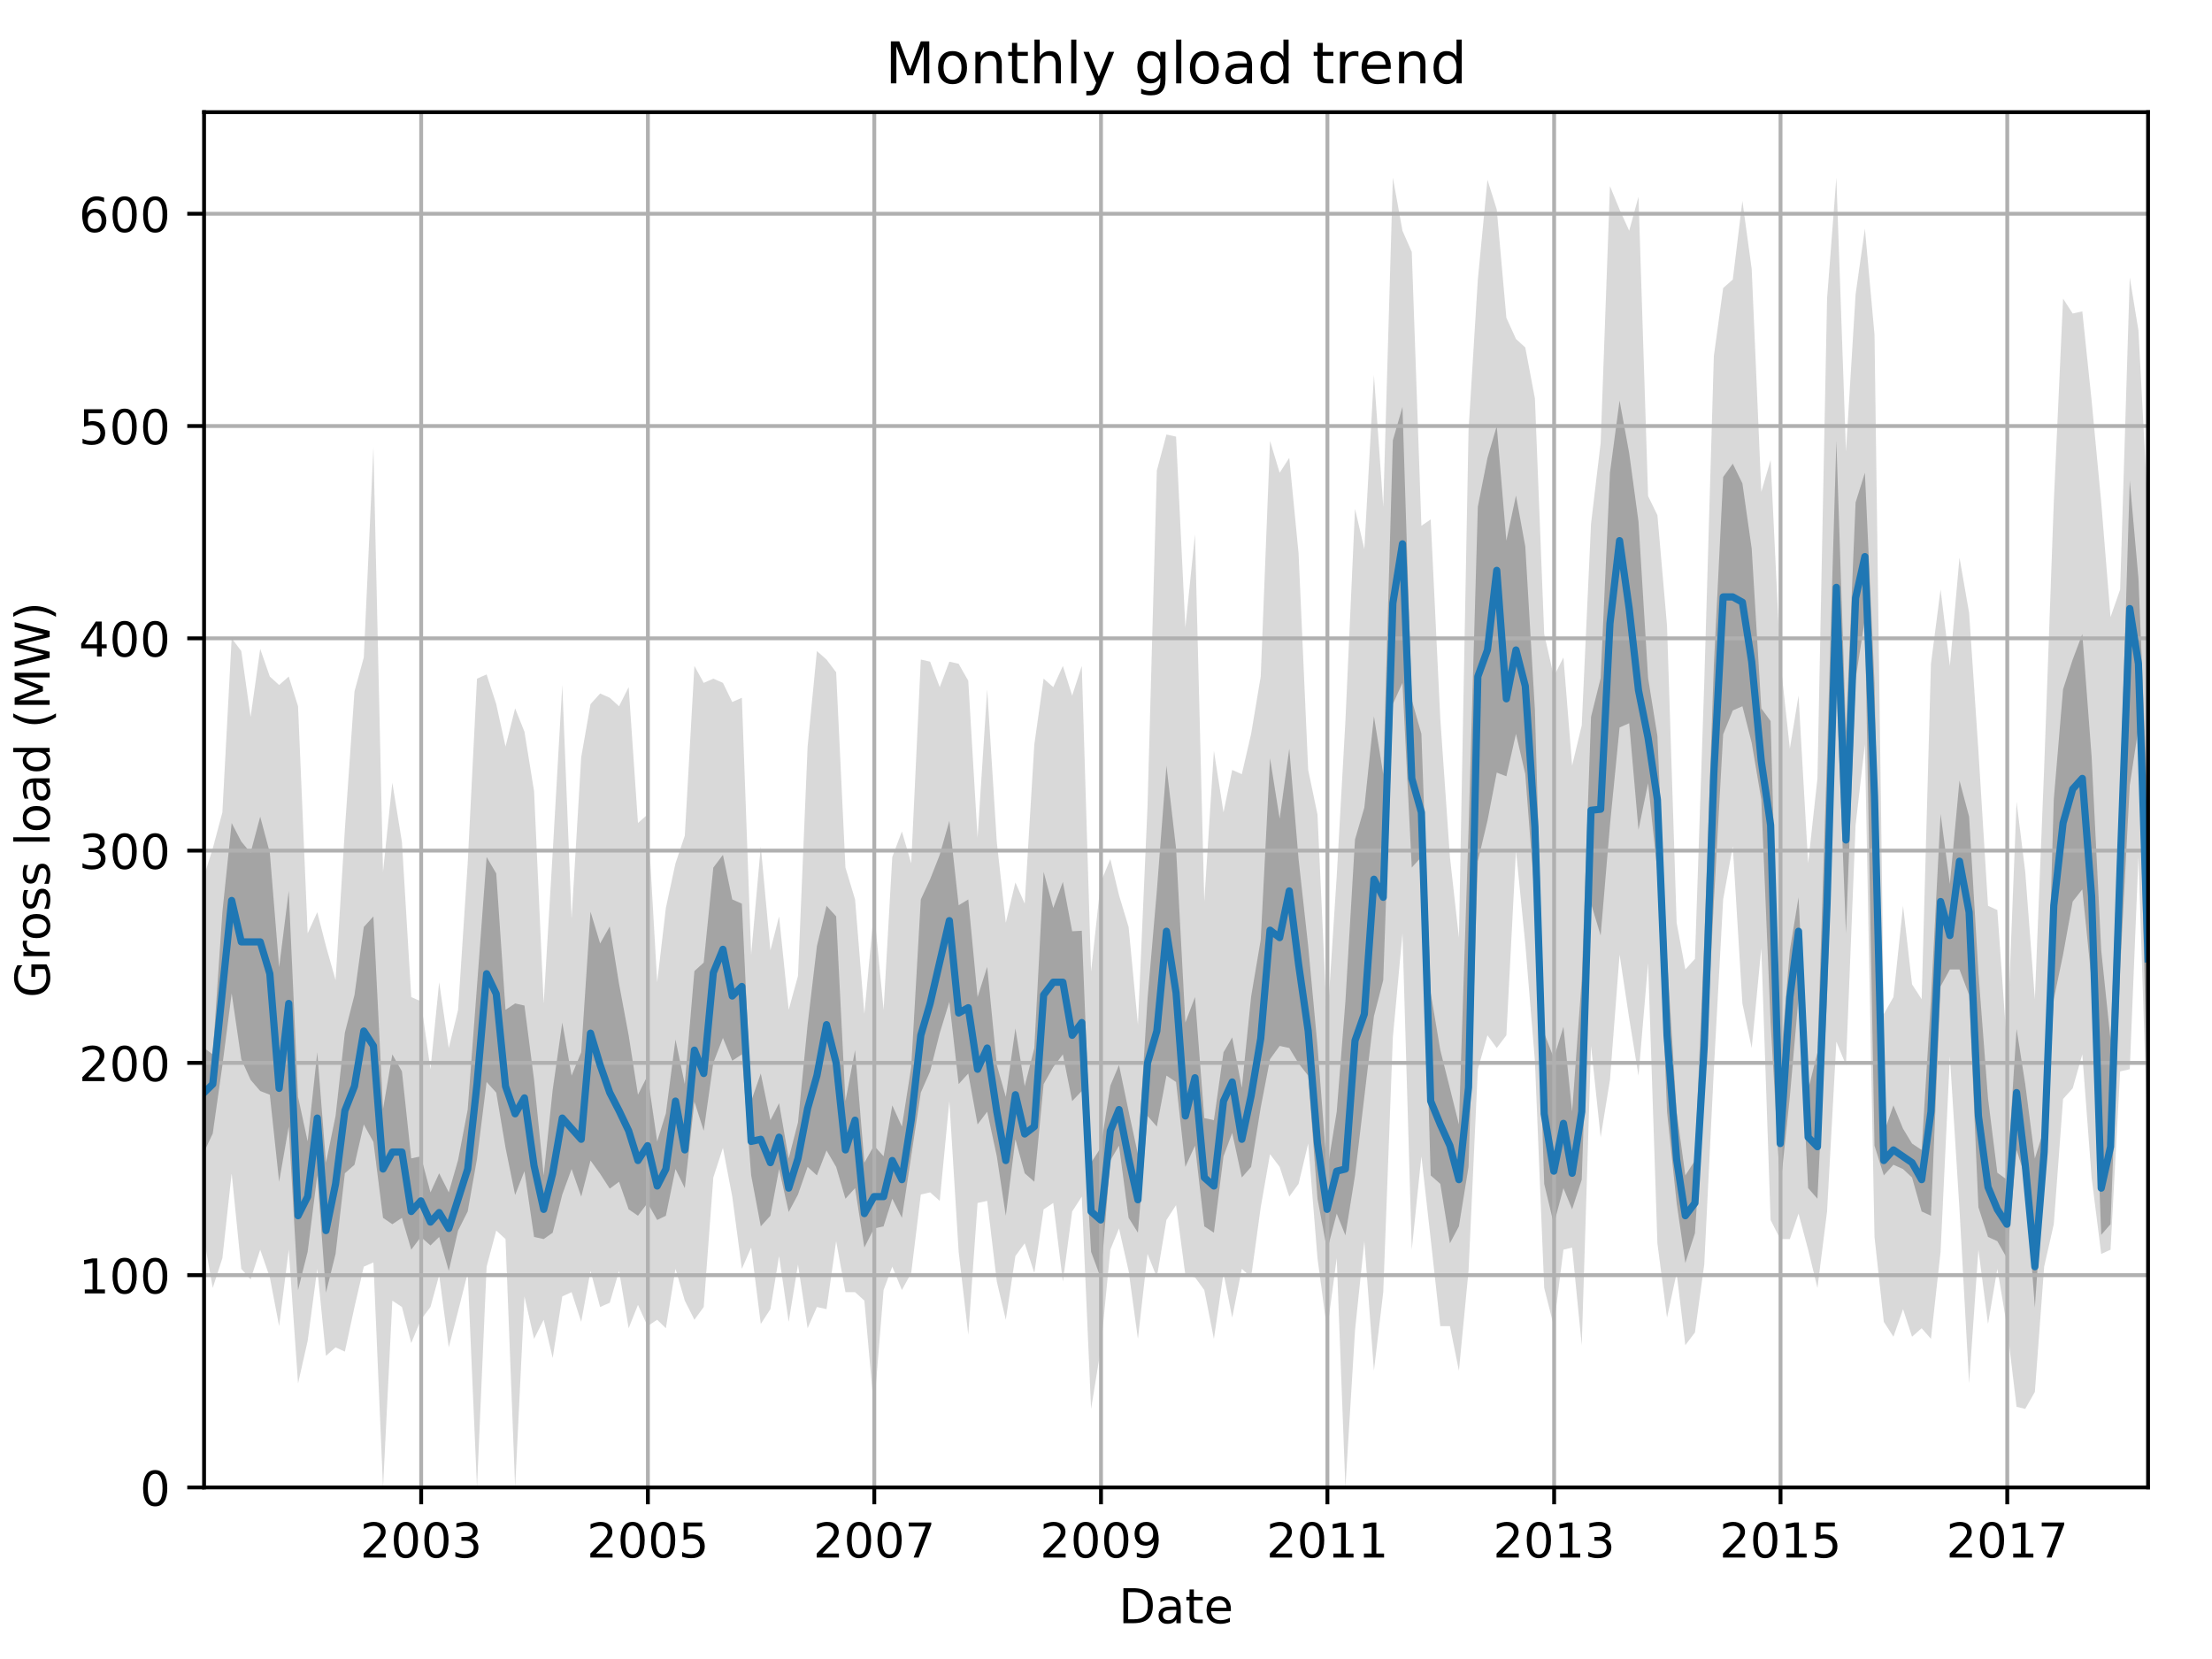 <?xml version="1.0" encoding="utf-8" standalone="no"?>
<!DOCTYPE svg PUBLIC "-//W3C//DTD SVG 1.1//EN"
  "http://www.w3.org/Graphics/SVG/1.1/DTD/svg11.dtd">
<!-- Created with matplotlib (http://matplotlib.org/) -->
<svg height="345.6pt" version="1.1" viewBox="0 0 460.8 345.6" width="460.8pt" xmlns="http://www.w3.org/2000/svg" xmlns:xlink="http://www.w3.org/1999/xlink">
 <defs>
  <style type="text/css">
*{stroke-linecap:butt;stroke-linejoin:round;}
  </style>
 </defs>
 <g id="figure_1">
  <g id="patch_1">
   <path d="M 0 345.6 
L 460.8 345.6 
L 460.8 0 
L 0 0 
z
" style="fill:none;"/>
  </g>
  <g id="axes_1">
   <g id="patch_2">
    <path d="M 42.511 309.863 
L 447.48 309.863 
L 447.48 23.365 
L 42.511 23.365 
z
" style="fill:none;"/>
   </g>
   <g id="PolyCollection_1">
    <path clip-path="url(#pfc857e63df)" d="M 42.511 182.501 
L 42.511 258.123 
L 44.32 268.294 
L 46.323 262.103 
L 48.261 244.414 
L 50.264 264.314 
L 52.203 266.525 
L 54.205 260.334 
L 56.208 266.083 
L 58.147 276.254 
L 60.149 260.334 
L 62.088 288.194 
L 64.091 279.35 
L 66.094 264.314 
L 67.903 282.445 
L 69.905 280.676 
L 71.844 281.561 
L 73.847 272.274 
L 75.785 263.872 
L 77.788 262.987 
L 79.791 309.863 
L 81.729 270.947 
L 83.732 272.274 
L 85.67 279.792 
L 87.673 274.927 
L 89.676 272.274 
L 91.485 265.641 
L 93.488 280.676 
L 95.426 273.158 
L 97.429 265.198 
L 99.367 309.863 
L 101.37 263.872 
L 103.373 256.354 
L 105.311 258.123 
L 107.314 309.863 
L 109.252 270.063 
L 111.255 278.907 
L 113.258 274.927 
L 115.132 282.887 
L 117.135 270.063 
L 119.073 269.178 
L 121.076 275.37 
L 123.014 264.756 
L 125.017 272.274 
L 127.02 271.39 
L 128.958 264.756 
L 130.961 276.696 
L 132.899 271.832 
L 134.902 276.254 
L 136.905 274.927 
L 138.714 276.696 
L 140.717 264.314 
L 142.655 270.947 
L 144.658 274.927 
L 146.596 272.274 
L 148.599 245.298 
L 150.602 239.107 
L 152.54 249.278 
L 154.543 264.314 
L 156.481 259.892 
L 158.484 275.812 
L 160.487 272.716 
L 162.296 261.66 
L 164.299 275.37 
L 166.237 263.429 
L 168.24 276.696 
L 170.178 272.274 
L 172.181 272.716 
L 174.184 258.565 
L 176.123 269.178 
L 178.125 269.178 
L 180.064 270.947 
L 182.067 293.501 
L 184.069 268.736 
L 185.878 263.872 
L 187.881 268.736 
L 189.82 265.198 
L 191.822 248.836 
L 193.761 248.394 
L 195.764 250.163 
L 197.767 229.378 
L 199.705 260.776 
L 201.708 278.023 
L 203.646 250.605 
L 205.649 250.163 
L 207.652 266.967 
L 209.525 274.927 
L 211.528 261.66 
L 213.466 259.007 
L 215.469 265.198 
L 217.408 251.931 
L 219.41 250.605 
L 221.413 266.967 
L 223.352 252.374 
L 225.355 249.278 
L 227.293 293.501 
L 229.296 281.119 
L 231.299 260.334 
L 233.108 255.911 
L 235.11 264.756 
L 237.049 278.907 
L 239.052 261.218 
L 240.99 266.083 
L 242.993 254.143 
L 244.996 251.047 
L 246.934 265.641 
L 248.937 266.083 
L 250.875 268.736 
L 252.878 278.907 
L 254.881 265.198 
L 256.69 274.485 
L 258.693 264.314 
L 260.631 266.083 
L 262.634 251.489 
L 264.572 240.433 
L 266.575 243.087 
L 268.578 249.278 
L 270.516 246.625 
L 272.519 238.222 
L 274.457 262.103 
L 276.46 277.139 
L 278.463 262.103 
L 280.272 309.863 
L 282.275 277.139 
L 284.213 258.565 
L 286.216 285.541 
L 288.154 269.178 
L 290.157 216.111 
L 292.16 194.442 
L 294.098 260.334 
L 296.101 240.876 
L 298.04 258.123 
L 300.042 276.254 
L 302.045 276.254 
L 303.919 285.541 
L 305.922 264.756 
L 307.86 222.744 
L 309.863 215.669 
L 311.801 218.322 
L 313.804 215.669 
L 315.807 177.195 
L 317.745 196.653 
L 319.748 220.975 
L 321.686 268.294 
L 323.689 276.254 
L 325.692 260.334 
L 327.501 259.892 
L 329.504 280.234 
L 331.442 217.88 
L 333.445 236.896 
L 335.384 224.955 
L 337.386 198.864 
L 339.389 212.131 
L 341.328 224.071 
L 343.33 200.633 
L 345.269 259.007 
L 347.272 274.485 
L 349.274 265.198 
L 351.083 280.234 
L 353.086 277.581 
L 355.025 263.429 
L 357.028 222.744 
L 358.966 187.366 
L 360.969 176.31 
L 362.972 209.035 
L 364.91 218.322 
L 366.913 197.537 
L 368.851 254.143 
L 370.854 258.123 
L 372.857 258.123 
L 374.666 252.816 
L 376.669 260.334 
L 378.607 268.294 
L 380.61 252.374 
L 382.548 216.995 
L 384.551 221.86 
L 386.554 171.888 
L 388.492 155.083 
L 390.495 257.68 
L 392.433 275.37 
L 394.436 278.465 
L 396.439 272.716 
L 398.313 278.465 
L 400.315 276.696 
L 402.254 278.907 
L 404.257 260.776 
L 406.195 220.091 
L 408.198 251.931 
L 410.201 288.194 
L 412.139 260.334 
L 414.142 275.812 
L 416.08 264.314 
L 418.083 276.254 
L 420.086 293.059 
L 421.895 293.501 
L 423.898 289.963 
L 425.836 263.872 
L 427.839 255.027 
L 429.777 228.935 
L 431.78 226.724 
L 433.783 219.649 
L 435.721 245.298 
L 437.724 261.218 
L 439.662 260.334 
L 441.665 223.186 
L 443.668 222.744 
L 445.477 178.521 
L 447.48 239.549 
L 447.48 106.88 
L 447.48 106.88 
L 445.477 68.848 
L 443.668 57.793 
L 441.665 122.8 
L 439.662 128.549 
L 437.724 104.669 
L 435.721 83.442 
L 433.783 64.868 
L 431.78 65.311 
L 429.777 62.215 
L 427.839 104.669 
L 425.836 159.948 
L 423.898 208.151 
L 421.895 181.617 
L 420.086 167.023 
L 418.083 217.88 
L 416.08 189.577 
L 414.142 188.693 
L 412.139 156.41 
L 410.201 127.665 
L 408.198 116.167 
L 406.195 138.721 
L 404.257 122.8 
L 402.254 138.278 
L 400.315 208.151 
L 398.313 205.055 
L 396.439 188.693 
L 394.436 207.708 
L 392.433 211.246 
L 390.495 69.733 
L 388.492 47.621 
L 386.554 61.33 
L 384.551 94.055 
L 382.548 37.008 
L 380.61 62.215 
L 378.607 162.159 
L 376.669 179.848 
L 374.666 144.912 
L 372.857 155.968 
L 370.854 137.394 
L 368.851 95.824 
L 366.913 102.458 
L 364.91 56.024 
L 362.972 41.872 
L 360.969 58.235 
L 358.966 60.004 
L 357.028 74.155 
L 355.025 142.258 
L 353.086 199.748 
L 351.083 201.959 
L 349.274 192.23 
L 347.272 130.318 
L 345.269 107.322 
L 343.33 103.342 
L 341.328 40.988 
L 339.389 48.064 
L 337.386 43.641 
L 335.384 38.777 
L 333.445 92.287 
L 331.442 109.091 
L 329.504 151.103 
L 327.501 159.505 
L 325.692 136.952 
L 323.689 140.932 
L 321.686 132.087 
L 319.748 83 
L 317.745 72.386 
L 315.807 70.617 
L 313.804 66.195 
L 311.801 43.641 
L 309.863 37.45 
L 307.86 58.235 
L 305.922 89.633 
L 303.919 195.326 
L 302.045 178.521 
L 300.042 149.776 
L 298.04 108.207 
L 296.101 109.533 
L 294.098 52.486 
L 292.16 48.064 
L 290.157 37.008 
L 288.154 105.553 
L 286.216 78.135 
L 284.213 114.398 
L 282.275 105.996 
L 280.272 150.219 
L 278.463 182.501 
L 276.46 213.457 
L 274.457 169.677 
L 272.519 160.39 
L 270.516 115.282 
L 268.578 95.382 
L 266.575 98.478 
L 264.572 91.844 
L 262.634 140.932 
L 260.631 152.872 
L 258.693 161.274 
L 256.69 160.39 
L 254.881 169.234 
L 252.878 156.41 
L 250.875 187.808 
L 248.937 111.302 
L 246.934 130.761 
L 244.996 90.96 
L 242.993 90.518 
L 240.99 98.036 
L 239.052 167.908 
L 237.049 213.457 
L 235.11 193.115 
L 233.108 186.481 
L 231.299 178.964 
L 229.296 183.828 
L 227.293 202.402 
L 225.355 138.721 
L 223.352 144.912 
L 221.413 138.721 
L 219.41 143.143 
L 217.408 141.374 
L 215.469 155.083 
L 213.466 188.25 
L 211.528 183.828 
L 209.525 192.23 
L 207.652 175.426 
L 205.649 143.585 
L 203.646 174.541 
L 201.708 141.816 
L 199.705 138.278 
L 197.767 137.836 
L 195.764 143.143 
L 193.761 137.836 
L 191.822 137.394 
L 189.82 179.848 
L 187.881 173.215 
L 185.878 178.521 
L 184.069 210.362 
L 182.067 189.577 
L 180.064 211.246 
L 178.125 187.366 
L 176.123 180.732 
L 174.184 140.047 
L 172.181 137.394 
L 170.178 135.625 
L 168.24 155.525 
L 166.237 203.286 
L 164.299 210.362 
L 162.296 190.904 
L 160.487 197.979 
L 158.484 176.31 
L 156.481 198.864 
L 154.543 145.354 
L 152.54 146.239 
L 150.602 142.258 
L 148.599 141.374 
L 146.596 142.258 
L 144.658 138.721 
L 142.655 174.099 
L 140.717 179.848 
L 138.714 189.135 
L 136.905 204.613 
L 134.902 169.677 
L 132.899 171.446 
L 130.961 143.143 
L 128.958 147.123 
L 127.02 145.354 
L 125.017 144.47 
L 123.014 146.681 
L 121.076 157.737 
L 119.073 191.346 
L 117.135 142.701 
L 115.132 177.637 
L 113.258 209.035 
L 111.255 164.812 
L 109.252 152.43 
L 107.314 147.565 
L 105.311 155.525 
L 103.373 146.681 
L 101.37 140.49 
L 99.367 141.374 
L 97.429 179.848 
L 95.426 210.362 
L 93.488 218.322 
L 91.485 204.613 
L 89.676 222.744 
L 87.673 208.593 
L 85.67 207.708 
L 83.732 175.426 
L 81.729 163.043 
L 79.791 181.617 
L 77.788 93.171 
L 75.785 136.952 
L 73.847 144.027 
L 71.844 172.772 
L 69.905 204.171 
L 67.903 197.095 
L 66.094 190.019 
L 64.091 194.442 
L 62.088 147.123 
L 60.149 140.932 
L 58.147 142.701 
L 56.208 140.932 
L 54.205 135.183 
L 52.203 149.334 
L 50.264 135.625 
L 48.261 132.972 
L 46.323 169.234 
L 44.32 176.752 
L 42.511 182.501 
z
" style="fill:#808080;fill-opacity:0.3;"/>
   </g>
   <g id="PolyCollection_2">
    <path clip-path="url(#pfc857e63df)" d="M 42.511 218.322 
L 42.511 239.991 
L 44.32 236.122 
L 46.323 221.97 
L 48.261 206.935 
L 50.264 220.644 
L 52.203 224.955 
L 54.205 227.277 
L 56.208 228.051 
L 58.147 246.182 
L 60.149 234.684 
L 62.088 268.736 
L 64.091 260.776 
L 66.094 244.856 
L 67.903 269.289 
L 69.905 261.218 
L 71.844 244.414 
L 73.847 242.645 
L 75.785 234.242 
L 77.788 237.891 
L 79.791 253.7 
L 81.729 255.027 
L 83.732 253.7 
L 85.67 260.334 
L 87.673 257.68 
L 89.676 259.449 
L 91.485 257.68 
L 93.488 264.756 
L 95.426 256.354 
L 97.429 252.374 
L 99.367 241.428 
L 101.37 225.398 
L 103.373 227.609 
L 105.311 239.107 
L 107.314 248.946 
L 109.252 243.971 
L 111.255 257.68 
L 113.258 258.123 
L 115.132 256.796 
L 117.135 248.836 
L 119.073 243.529 
L 121.076 249.278 
L 123.014 241.76 
L 125.017 244.524 
L 127.02 247.62 
L 128.958 246.182 
L 130.961 251.931 
L 132.899 253.258 
L 134.902 250.605 
L 136.905 254.143 
L 138.714 253.258 
L 140.717 243.529 
L 142.655 247.509 
L 144.658 229.488 
L 146.596 235.569 
L 148.599 221.418 
L 150.602 216.221 
L 152.54 220.975 
L 154.543 219.649 
L 156.481 244.856 
L 158.484 255.469 
L 160.487 253.258 
L 162.296 243.529 
L 164.299 252.484 
L 166.237 248.836 
L 168.24 243.087 
L 170.178 244.856 
L 172.181 239.66 
L 174.184 243.087 
L 176.123 249.72 
L 178.125 247.509 
L 180.064 259.892 
L 182.067 255.911 
L 184.069 255.469 
L 185.878 249.72 
L 187.881 253.7 
L 189.82 240.876 
L 191.822 227.609 
L 193.761 223.186 
L 195.764 215.226 
L 197.767 208.703 
L 199.705 225.84 
L 201.708 223.629 
L 203.646 234.242 
L 205.649 231.589 
L 207.652 240.876 
L 209.525 253.258 
L 211.528 237.338 
L 213.466 244.414 
L 215.469 246.182 
L 217.408 225.84 
L 219.41 222.302 
L 221.413 219.649 
L 223.352 229.378 
L 225.355 227.277 
L 227.293 260.776 
L 229.296 266.193 
L 231.299 241.76 
L 233.108 238.665 
L 235.11 253.7 
L 237.049 256.796 
L 239.052 232.473 
L 240.99 234.684 
L 242.993 224.071 
L 244.996 225.398 
L 246.934 243.087 
L 248.937 238.665 
L 250.875 255.469 
L 252.878 256.796 
L 254.881 240.876 
L 256.69 236.011 
L 258.693 245.298 
L 260.631 243.087 
L 262.634 230.704 
L 264.572 220.644 
L 266.575 217.88 
L 268.578 218.322 
L 270.516 221.528 
L 272.519 224.071 
L 274.457 249.72 
L 276.46 260.444 
L 278.463 252.816 
L 280.272 257.349 
L 282.275 244.856 
L 284.213 228.493 
L 286.216 211.689 
L 288.154 204.171 
L 290.157 146.681 
L 292.16 142.258 
L 294.098 180.732 
L 296.101 178.521 
L 298.04 244.856 
L 300.042 246.625 
L 302.045 259.007 
L 303.919 255.469 
L 305.922 243.087 
L 307.86 179.406 
L 309.863 171.003 
L 311.801 160.943 
L 313.804 161.717 
L 315.807 152.872 
L 317.745 161.274 
L 319.748 187.366 
L 321.686 246.625 
L 323.689 255.027 
L 325.692 247.509 
L 327.501 251.931 
L 329.504 245.74 
L 331.442 188.25 
L 333.445 194.884 
L 335.384 171.888 
L 337.386 151.545 
L 339.389 150.661 
L 341.328 172.883 
L 343.33 163.154 
L 345.269 181.617 
L 347.272 231.589 
L 349.274 250.605 
L 351.083 263.098 
L 353.086 256.907 
L 355.025 227.719 
L 357.028 187.808 
L 358.966 152.983 
L 360.969 148.007 
L 362.972 147.123 
L 364.91 154.751 
L 366.913 166.581 
L 368.851 213.015 
L 370.854 247.509 
L 372.857 228.493 
L 374.666 207.819 
L 376.669 247.509 
L 378.607 249.72 
L 380.61 207.708 
L 382.548 142.701 
L 384.551 194.442 
L 386.554 141.485 
L 388.492 128.992 
L 390.495 238.665 
L 392.433 244.856 
L 394.436 242.645 
L 396.439 243.529 
L 398.313 245.298 
L 400.315 252.374 
L 402.254 253.258 
L 404.257 205.497 
L 406.195 201.959 
L 408.198 201.959 
L 410.201 207.266 
L 412.139 251.489 
L 414.142 257.68 
L 416.08 258.565 
L 418.083 262.103 
L 420.086 239.549 
L 421.895 245.298 
L 423.898 272.385 
L 425.836 243.971 
L 427.839 208.151 
L 429.777 198.864 
L 431.78 187.808 
L 433.783 185.265 
L 435.721 204.281 
L 437.724 257.238 
L 439.662 255.027 
L 441.665 201.959 
L 443.668 163.596 
L 445.477 151.656 
L 447.48 234.242 
L 447.48 169.677 
L 447.48 169.677 
L 445.477 120.479 
L 443.668 100.136 
L 441.665 165.365 
L 439.662 216.553 
L 437.724 197.979 
L 435.721 157.626 
L 433.783 132.087 
L 431.78 137.394 
L 429.777 143.585 
L 427.839 166.581 
L 425.836 235.127 
L 423.898 241.318 
L 421.895 225.84 
L 420.086 214.342 
L 418.083 245.74 
L 416.08 244.303 
L 414.142 228.825 
L 412.139 202.623 
L 410.201 170.119 
L 408.198 162.601 
L 406.195 184.16 
L 404.257 169.566 
L 402.254 208.151 
L 400.315 239.549 
L 398.313 238.222 
L 396.439 235.127 
L 394.436 230.262 
L 392.433 236.011 
L 390.495 142.258 
L 388.492 98.478 
L 386.554 104.669 
L 384.551 152.319 
L 382.548 91.844 
L 380.61 157.184 
L 378.607 219.206 
L 376.669 227.056 
L 374.666 186.924 
L 372.857 197.979 
L 370.854 222.191 
L 368.851 150.219 
L 366.913 147.565 
L 364.91 114.287 
L 362.972 100.689 
L 360.969 96.598 
L 358.966 99.362 
L 357.028 138.61 
L 355.025 196.21 
L 353.086 241.76 
L 351.083 244.856 
L 349.274 231.589 
L 347.272 199.638 
L 345.269 153.314 
L 343.33 141.263 
L 341.328 108.649 
L 339.389 94.387 
L 337.386 83.442 
L 335.384 98.478 
L 333.445 141.263 
L 331.442 149.334 
L 329.504 204.06 
L 327.501 231.589 
L 325.692 213.9 
L 323.689 220.423 
L 321.686 215.226 
L 319.748 147.897 
L 317.745 113.845 
L 315.807 103.232 
L 313.804 112.629 
L 311.801 88.749 
L 309.863 95.382 
L 307.86 105.553 
L 305.922 173.104 
L 303.919 234.242 
L 302.045 226.724 
L 300.042 218.764 
L 298.04 206.824 
L 296.101 152.872 
L 294.098 145.796 
L 292.16 84.769 
L 290.157 91.734 
L 288.154 161.274 
L 286.216 149.224 
L 284.213 168.239 
L 282.275 174.873 
L 280.272 208.593 
L 278.463 231.589 
L 276.46 243.971 
L 274.457 217.88 
L 272.519 197.095 
L 270.516 178.964 
L 268.578 155.968 
L 266.575 170.561 
L 264.572 157.958 
L 262.634 195.768 
L 260.631 207.598 
L 258.693 226.614 
L 256.69 216.111 
L 254.881 219.206 
L 252.878 233.358 
L 250.875 232.916 
L 248.937 207.708 
L 246.934 213.015 
L 244.996 176.752 
L 242.993 159.505 
L 240.99 185.597 
L 239.052 208.04 
L 237.049 240.433 
L 235.11 231.478 
L 233.108 221.86 
L 231.299 226.172 
L 229.296 239.107 
L 227.293 242.202 
L 225.355 193.889 
L 223.352 193.999 
L 221.413 183.718 
L 219.41 189.135 
L 217.408 181.617 
L 215.469 218.322 
L 213.466 226.282 
L 211.528 214.231 
L 209.525 228.493 
L 207.652 221.86 
L 205.649 201.407 
L 203.646 207.708 
L 201.708 187.366 
L 199.705 188.582 
L 197.767 171.003 
L 195.764 178.079 
L 193.761 183.165 
L 191.822 187.366 
L 189.82 222.302 
L 187.881 234.684 
L 185.878 230.262 
L 184.069 240.876 
L 182.067 238.665 
L 180.064 242.202 
L 178.125 218.764 
L 176.123 229.378 
L 174.184 190.904 
L 172.181 188.693 
L 170.178 197.095 
L 168.24 213.457 
L 166.237 233.8 
L 164.299 241.318 
L 162.296 229.82 
L 160.487 233.358 
L 158.484 223.629 
L 156.481 229.378 
L 154.543 188.25 
L 152.54 187.366 
L 150.602 178.079 
L 148.599 180.732 
L 146.596 200.522 
L 144.658 202.291 
L 142.655 225.84 
L 140.717 216.553 
L 138.714 231.921 
L 136.905 237.78 
L 134.902 224.071 
L 132.899 228.051 
L 130.961 215.669 
L 128.958 204.945 
L 127.02 193.004 
L 125.017 196.542 
L 123.014 189.909 
L 121.076 219.206 
L 119.073 224.071 
L 117.135 213.015 
L 115.132 227.056 
L 113.258 244.856 
L 111.255 224.955 
L 109.252 209.477 
L 107.314 209.035 
L 105.311 210.362 
L 103.373 181.949 
L 101.37 178.521 
L 99.367 205.387 
L 97.429 231.147 
L 95.426 241.65 
L 93.488 248.394 
L 91.485 244.414 
L 89.676 248.394 
L 87.673 240.876 
L 85.67 241.318 
L 83.732 223.186 
L 81.729 219.649 
L 79.791 231.036 
L 77.788 190.904 
L 75.785 193.115 
L 73.847 207.266 
L 71.844 215.116 
L 69.905 232.473 
L 67.903 242.202 
L 66.094 219.206 
L 64.091 237.78 
L 62.088 228.493 
L 60.149 185.597 
L 58.147 201.517 
L 56.208 177.637 
L 54.205 170.119 
L 52.203 177.637 
L 50.264 175.315 
L 48.261 171.446 
L 46.323 190.019 
L 44.32 219.649 
L 42.511 218.322 
z
" style="fill:#808080;fill-opacity:0.6;"/>
   </g>
   <g id="matplotlib.axis_1">
    <g id="xtick_1">
     <g id="line2d_1">
      <path clip-path="url(#pfc857e63df)" d="M 87.737 309.863 
L 87.737 23.365 
" style="fill:none;stroke:#b0b0b0;stroke-linecap:square;stroke-width:0.8;"/>
     </g>
     <g id="line2d_2">
      <defs>
       <path d="M 0 0 
L 0 3.5 
" id="m2336eec3e5" style="stroke:#000000;stroke-width:0.8;"/>
      </defs>
      <g>
       <use style="stroke:#000000;stroke-width:0.8;" x="87.737" xlink:href="#m2336eec3e5" y="309.863"/>
      </g>
     </g>
     <g id="text_1">
      <!-- 2003 -->
      <defs>
       <path d="M 19.188 8.297 
L 53.609 8.297 
L 53.609 0 
L 7.328 0 
L 7.328 8.297 
Q 12.938 14.109 22.625 23.891 
Q 32.328 33.688 34.812 36.531 
Q 39.547 41.844 41.422 45.531 
Q 43.312 49.219 43.312 52.781 
Q 43.312 58.594 39.234 62.25 
Q 35.156 65.922 28.609 65.922 
Q 23.969 65.922 18.812 64.312 
Q 13.672 62.703 7.812 59.422 
L 7.812 69.391 
Q 13.766 71.781 18.938 73 
Q 24.125 74.219 28.422 74.219 
Q 39.75 74.219 46.484 68.547 
Q 53.219 62.891 53.219 53.422 
Q 53.219 48.922 51.531 44.891 
Q 49.859 40.875 45.406 35.406 
Q 44.188 33.984 37.641 27.219 
Q 31.109 20.453 19.188 8.297 
z
" id="DejaVuSans-32"/>
       <path d="M 31.781 66.406 
Q 24.172 66.406 20.328 58.906 
Q 16.5 51.422 16.5 36.375 
Q 16.5 21.391 20.328 13.891 
Q 24.172 6.391 31.781 6.391 
Q 39.453 6.391 43.281 13.891 
Q 47.125 21.391 47.125 36.375 
Q 47.125 51.422 43.281 58.906 
Q 39.453 66.406 31.781 66.406 
z
M 31.781 74.219 
Q 44.047 74.219 50.516 64.516 
Q 56.984 54.828 56.984 36.375 
Q 56.984 17.969 50.516 8.266 
Q 44.047 -1.422 31.781 -1.422 
Q 19.531 -1.422 13.062 8.266 
Q 6.594 17.969 6.594 36.375 
Q 6.594 54.828 13.062 64.516 
Q 19.531 74.219 31.781 74.219 
z
" id="DejaVuSans-30"/>
       <path d="M 40.578 39.312 
Q 47.656 37.797 51.625 33 
Q 55.609 28.219 55.609 21.188 
Q 55.609 10.406 48.188 4.484 
Q 40.766 -1.422 27.094 -1.422 
Q 22.516 -1.422 17.656 -0.516 
Q 12.797 0.391 7.625 2.203 
L 7.625 11.719 
Q 11.719 9.328 16.594 8.109 
Q 21.484 6.891 26.812 6.891 
Q 36.078 6.891 40.938 10.547 
Q 45.797 14.203 45.797 21.188 
Q 45.797 27.641 41.281 31.266 
Q 36.766 34.906 28.719 34.906 
L 20.219 34.906 
L 20.219 43.016 
L 29.109 43.016 
Q 36.375 43.016 40.234 45.922 
Q 44.094 48.828 44.094 54.297 
Q 44.094 59.906 40.109 62.906 
Q 36.141 65.922 28.719 65.922 
Q 24.656 65.922 20.016 65.031 
Q 15.375 64.156 9.812 62.312 
L 9.812 71.094 
Q 15.438 72.656 20.344 73.438 
Q 25.25 74.219 29.594 74.219 
Q 40.828 74.219 47.359 69.109 
Q 53.906 64.016 53.906 55.328 
Q 53.906 49.266 50.438 45.094 
Q 46.969 40.922 40.578 39.312 
z
" id="DejaVuSans-33"/>
      </defs>
      <g transform="translate(75.012 324.462)scale(0.1 -0.1)">
       <use xlink:href="#DejaVuSans-32"/>
       <use x="63.623" xlink:href="#DejaVuSans-30"/>
       <use x="127.246" xlink:href="#DejaVuSans-30"/>
       <use x="190.869" xlink:href="#DejaVuSans-33"/>
      </g>
     </g>
    </g>
    <g id="xtick_2">
     <g id="line2d_3">
      <path clip-path="url(#pfc857e63df)" d="M 134.967 309.863 
L 134.967 23.365 
" style="fill:none;stroke:#b0b0b0;stroke-linecap:square;stroke-width:0.8;"/>
     </g>
     <g id="line2d_4">
      <g>
       <use style="stroke:#000000;stroke-width:0.8;" x="134.967" xlink:href="#m2336eec3e5" y="309.863"/>
      </g>
     </g>
     <g id="text_2">
      <!-- 2005 -->
      <defs>
       <path d="M 10.797 72.906 
L 49.516 72.906 
L 49.516 64.594 
L 19.828 64.594 
L 19.828 46.734 
Q 21.969 47.469 24.109 47.828 
Q 26.266 48.188 28.422 48.188 
Q 40.625 48.188 47.75 41.5 
Q 54.891 34.812 54.891 23.391 
Q 54.891 11.625 47.562 5.094 
Q 40.234 -1.422 26.906 -1.422 
Q 22.312 -1.422 17.547 -0.641 
Q 12.797 0.141 7.719 1.703 
L 7.719 11.625 
Q 12.109 9.234 16.797 8.062 
Q 21.484 6.891 26.703 6.891 
Q 35.156 6.891 40.078 11.328 
Q 45.016 15.766 45.016 23.391 
Q 45.016 31 40.078 35.438 
Q 35.156 39.891 26.703 39.891 
Q 22.75 39.891 18.812 39.016 
Q 14.891 38.141 10.797 36.281 
z
" id="DejaVuSans-35"/>
      </defs>
      <g transform="translate(122.242 324.462)scale(0.1 -0.1)">
       <use xlink:href="#DejaVuSans-32"/>
       <use x="63.623" xlink:href="#DejaVuSans-30"/>
       <use x="127.246" xlink:href="#DejaVuSans-30"/>
       <use x="190.869" xlink:href="#DejaVuSans-35"/>
      </g>
     </g>
    </g>
    <g id="xtick_3">
     <g id="line2d_5">
      <path clip-path="url(#pfc857e63df)" d="M 182.131 309.863 
L 182.131 23.365 
" style="fill:none;stroke:#b0b0b0;stroke-linecap:square;stroke-width:0.8;"/>
     </g>
     <g id="line2d_6">
      <g>
       <use style="stroke:#000000;stroke-width:0.8;" x="182.131" xlink:href="#m2336eec3e5" y="309.863"/>
      </g>
     </g>
     <g id="text_3">
      <!-- 2007 -->
      <defs>
       <path d="M 8.203 72.906 
L 55.078 72.906 
L 55.078 68.703 
L 28.609 0 
L 18.312 0 
L 43.219 64.594 
L 8.203 64.594 
z
" id="DejaVuSans-37"/>
      </defs>
      <g transform="translate(169.406 324.462)scale(0.1 -0.1)">
       <use xlink:href="#DejaVuSans-32"/>
       <use x="63.623" xlink:href="#DejaVuSans-30"/>
       <use x="127.246" xlink:href="#DejaVuSans-30"/>
       <use x="190.869" xlink:href="#DejaVuSans-37"/>
      </g>
     </g>
    </g>
    <g id="xtick_4">
     <g id="line2d_7">
      <path clip-path="url(#pfc857e63df)" d="M 229.36 309.863 
L 229.36 23.365 
" style="fill:none;stroke:#b0b0b0;stroke-linecap:square;stroke-width:0.8;"/>
     </g>
     <g id="line2d_8">
      <g>
       <use style="stroke:#000000;stroke-width:0.8;" x="229.36" xlink:href="#m2336eec3e5" y="309.863"/>
      </g>
     </g>
     <g id="text_4">
      <!-- 2009 -->
      <defs>
       <path d="M 10.984 1.516 
L 10.984 10.5 
Q 14.703 8.734 18.5 7.812 
Q 22.312 6.891 25.984 6.891 
Q 35.75 6.891 40.891 13.453 
Q 46.047 20.016 46.781 33.406 
Q 43.953 29.203 39.594 26.953 
Q 35.25 24.703 29.984 24.703 
Q 19.047 24.703 12.672 31.312 
Q 6.297 37.938 6.297 49.422 
Q 6.297 60.641 12.938 67.422 
Q 19.578 74.219 30.609 74.219 
Q 43.266 74.219 49.922 64.516 
Q 56.594 54.828 56.594 36.375 
Q 56.594 19.141 48.406 8.859 
Q 40.234 -1.422 26.422 -1.422 
Q 22.703 -1.422 18.891 -0.688 
Q 15.094 0.047 10.984 1.516 
z
M 30.609 32.422 
Q 37.25 32.422 41.125 36.953 
Q 45.016 41.5 45.016 49.422 
Q 45.016 57.281 41.125 61.844 
Q 37.25 66.406 30.609 66.406 
Q 23.969 66.406 20.094 61.844 
Q 16.219 57.281 16.219 49.422 
Q 16.219 41.5 20.094 36.953 
Q 23.969 32.422 30.609 32.422 
z
" id="DejaVuSans-39"/>
      </defs>
      <g transform="translate(216.635 324.462)scale(0.1 -0.1)">
       <use xlink:href="#DejaVuSans-32"/>
       <use x="63.623" xlink:href="#DejaVuSans-30"/>
       <use x="127.246" xlink:href="#DejaVuSans-30"/>
       <use x="190.869" xlink:href="#DejaVuSans-39"/>
      </g>
     </g>
    </g>
    <g id="xtick_5">
     <g id="line2d_9">
      <path clip-path="url(#pfc857e63df)" d="M 276.525 309.863 
L 276.525 23.365 
" style="fill:none;stroke:#b0b0b0;stroke-linecap:square;stroke-width:0.8;"/>
     </g>
     <g id="line2d_10">
      <g>
       <use style="stroke:#000000;stroke-width:0.8;" x="276.525" xlink:href="#m2336eec3e5" y="309.863"/>
      </g>
     </g>
     <g id="text_5">
      <!-- 2011 -->
      <defs>
       <path d="M 12.406 8.297 
L 28.516 8.297 
L 28.516 63.922 
L 10.984 60.406 
L 10.984 69.391 
L 28.422 72.906 
L 38.281 72.906 
L 38.281 8.297 
L 54.391 8.297 
L 54.391 0 
L 12.406 0 
z
" id="DejaVuSans-31"/>
      </defs>
      <g transform="translate(263.8 324.462)scale(0.1 -0.1)">
       <use xlink:href="#DejaVuSans-32"/>
       <use x="63.623" xlink:href="#DejaVuSans-30"/>
       <use x="127.246" xlink:href="#DejaVuSans-31"/>
       <use x="190.869" xlink:href="#DejaVuSans-31"/>
      </g>
     </g>
    </g>
    <g id="xtick_6">
     <g id="line2d_11">
      <path clip-path="url(#pfc857e63df)" d="M 323.754 309.863 
L 323.754 23.365 
" style="fill:none;stroke:#b0b0b0;stroke-linecap:square;stroke-width:0.8;"/>
     </g>
     <g id="line2d_12">
      <g>
       <use style="stroke:#000000;stroke-width:0.8;" x="323.754" xlink:href="#m2336eec3e5" y="309.863"/>
      </g>
     </g>
     <g id="text_6">
      <!-- 2013 -->
      <g transform="translate(311.029 324.462)scale(0.1 -0.1)">
       <use xlink:href="#DejaVuSans-32"/>
       <use x="63.623" xlink:href="#DejaVuSans-30"/>
       <use x="127.246" xlink:href="#DejaVuSans-31"/>
       <use x="190.869" xlink:href="#DejaVuSans-33"/>
      </g>
     </g>
    </g>
    <g id="xtick_7">
     <g id="line2d_13">
      <path clip-path="url(#pfc857e63df)" d="M 370.918 309.863 
L 370.918 23.365 
" style="fill:none;stroke:#b0b0b0;stroke-linecap:square;stroke-width:0.8;"/>
     </g>
     <g id="line2d_14">
      <g>
       <use style="stroke:#000000;stroke-width:0.8;" x="370.918" xlink:href="#m2336eec3e5" y="309.863"/>
      </g>
     </g>
     <g id="text_7">
      <!-- 2015 -->
      <g transform="translate(358.193 324.462)scale(0.1 -0.1)">
       <use xlink:href="#DejaVuSans-32"/>
       <use x="63.623" xlink:href="#DejaVuSans-30"/>
       <use x="127.246" xlink:href="#DejaVuSans-31"/>
       <use x="190.869" xlink:href="#DejaVuSans-35"/>
      </g>
     </g>
    </g>
    <g id="xtick_8">
     <g id="line2d_15">
      <path clip-path="url(#pfc857e63df)" d="M 418.148 309.863 
L 418.148 23.365 
" style="fill:none;stroke:#b0b0b0;stroke-linecap:square;stroke-width:0.8;"/>
     </g>
     <g id="line2d_16">
      <g>
       <use style="stroke:#000000;stroke-width:0.8;" x="418.148" xlink:href="#m2336eec3e5" y="309.863"/>
      </g>
     </g>
     <g id="text_8">
      <!-- 2017 -->
      <g transform="translate(405.423 324.462)scale(0.1 -0.1)">
       <use xlink:href="#DejaVuSans-32"/>
       <use x="63.623" xlink:href="#DejaVuSans-30"/>
       <use x="127.246" xlink:href="#DejaVuSans-31"/>
       <use x="190.869" xlink:href="#DejaVuSans-37"/>
      </g>
     </g>
    </g>
    <g id="text_9">
     <!-- Date -->
     <defs>
      <path d="M 19.672 64.797 
L 19.672 8.109 
L 31.594 8.109 
Q 46.688 8.109 53.688 14.938 
Q 60.688 21.781 60.688 36.531 
Q 60.688 51.172 53.688 57.984 
Q 46.688 64.797 31.594 64.797 
z
M 9.812 72.906 
L 30.078 72.906 
Q 51.266 72.906 61.172 64.094 
Q 71.094 55.281 71.094 36.531 
Q 71.094 17.672 61.125 8.828 
Q 51.172 0 30.078 0 
L 9.812 0 
z
" id="DejaVuSans-44"/>
      <path d="M 34.281 27.484 
Q 23.391 27.484 19.188 25 
Q 14.984 22.516 14.984 16.5 
Q 14.984 11.719 18.141 8.906 
Q 21.297 6.109 26.703 6.109 
Q 34.188 6.109 38.703 11.406 
Q 43.219 16.703 43.219 25.484 
L 43.219 27.484 
z
M 52.203 31.203 
L 52.203 0 
L 43.219 0 
L 43.219 8.297 
Q 40.141 3.328 35.547 0.953 
Q 30.953 -1.422 24.312 -1.422 
Q 15.922 -1.422 10.953 3.297 
Q 6 8.016 6 15.922 
Q 6 25.141 12.172 29.828 
Q 18.359 34.516 30.609 34.516 
L 43.219 34.516 
L 43.219 35.406 
Q 43.219 41.609 39.141 45 
Q 35.062 48.391 27.688 48.391 
Q 23 48.391 18.547 47.266 
Q 14.109 46.141 10.016 43.891 
L 10.016 52.203 
Q 14.938 54.109 19.578 55.047 
Q 24.219 56 28.609 56 
Q 40.484 56 46.344 49.844 
Q 52.203 43.703 52.203 31.203 
z
" id="DejaVuSans-61"/>
      <path d="M 18.312 70.219 
L 18.312 54.688 
L 36.812 54.688 
L 36.812 47.703 
L 18.312 47.703 
L 18.312 18.016 
Q 18.312 11.328 20.141 9.422 
Q 21.969 7.516 27.594 7.516 
L 36.812 7.516 
L 36.812 0 
L 27.594 0 
Q 17.188 0 13.234 3.875 
Q 9.281 7.766 9.281 18.016 
L 9.281 47.703 
L 2.688 47.703 
L 2.688 54.688 
L 9.281 54.688 
L 9.281 70.219 
z
" id="DejaVuSans-74"/>
      <path d="M 56.203 29.594 
L 56.203 25.203 
L 14.891 25.203 
Q 15.484 15.922 20.484 11.062 
Q 25.484 6.203 34.422 6.203 
Q 39.594 6.203 44.453 7.469 
Q 49.312 8.734 54.109 11.281 
L 54.109 2.781 
Q 49.266 0.734 44.188 -0.344 
Q 39.109 -1.422 33.891 -1.422 
Q 20.797 -1.422 13.156 6.188 
Q 5.516 13.812 5.516 26.812 
Q 5.516 40.234 12.766 48.109 
Q 20.016 56 32.328 56 
Q 43.359 56 49.781 48.891 
Q 56.203 41.797 56.203 29.594 
z
M 47.219 32.234 
Q 47.125 39.594 43.094 43.984 
Q 39.062 48.391 32.422 48.391 
Q 24.906 48.391 20.391 44.141 
Q 15.875 39.891 15.188 32.172 
z
" id="DejaVuSans-65"/>
     </defs>
     <g transform="translate(233.045 338.14)scale(0.1 -0.1)">
      <use xlink:href="#DejaVuSans-44"/>
      <use x="77.002" xlink:href="#DejaVuSans-61"/>
      <use x="138.281" xlink:href="#DejaVuSans-74"/>
      <use x="177.49" xlink:href="#DejaVuSans-65"/>
     </g>
    </g>
   </g>
   <g id="matplotlib.axis_2">
    <g id="ytick_1">
     <g id="line2d_17">
      <path clip-path="url(#pfc857e63df)" d="M 42.511 309.863 
L 447.48 309.863 
" style="fill:none;stroke:#b0b0b0;stroke-linecap:square;stroke-width:0.8;"/>
     </g>
     <g id="line2d_18">
      <defs>
       <path d="M 0 0 
L -3.5 0 
" id="m0ed1264505" style="stroke:#000000;stroke-width:0.8;"/>
      </defs>
      <g>
       <use style="stroke:#000000;stroke-width:0.8;" x="42.511" xlink:href="#m0ed1264505" y="309.863"/>
      </g>
     </g>
     <g id="text_10">
      <!-- 0 -->
      <g transform="translate(29.149 313.663)scale(0.1 -0.1)">
       <use xlink:href="#DejaVuSans-30"/>
      </g>
     </g>
    </g>
    <g id="ytick_2">
     <g id="line2d_19">
      <path clip-path="url(#pfc857e63df)" d="M 42.511 265.641 
L 447.48 265.641 
" style="fill:none;stroke:#b0b0b0;stroke-linecap:square;stroke-width:0.8;"/>
     </g>
     <g id="line2d_20">
      <g>
       <use style="stroke:#000000;stroke-width:0.8;" x="42.511" xlink:href="#m0ed1264505" y="265.641"/>
      </g>
     </g>
     <g id="text_11">
      <!-- 100 -->
      <g transform="translate(16.424 269.44)scale(0.1 -0.1)">
       <use xlink:href="#DejaVuSans-31"/>
       <use x="63.623" xlink:href="#DejaVuSans-30"/>
       <use x="127.246" xlink:href="#DejaVuSans-30"/>
      </g>
     </g>
    </g>
    <g id="ytick_3">
     <g id="line2d_21">
      <path clip-path="url(#pfc857e63df)" d="M 42.511 221.418 
L 447.48 221.418 
" style="fill:none;stroke:#b0b0b0;stroke-linecap:square;stroke-width:0.8;"/>
     </g>
     <g id="line2d_22">
      <g>
       <use style="stroke:#000000;stroke-width:0.8;" x="42.511" xlink:href="#m0ed1264505" y="221.418"/>
      </g>
     </g>
     <g id="text_12">
      <!-- 200 -->
      <g transform="translate(16.424 225.217)scale(0.1 -0.1)">
       <use xlink:href="#DejaVuSans-32"/>
       <use x="63.623" xlink:href="#DejaVuSans-30"/>
       <use x="127.246" xlink:href="#DejaVuSans-30"/>
      </g>
     </g>
    </g>
    <g id="ytick_4">
     <g id="line2d_23">
      <path clip-path="url(#pfc857e63df)" d="M 42.511 177.195 
L 447.48 177.195 
" style="fill:none;stroke:#b0b0b0;stroke-linecap:square;stroke-width:0.8;"/>
     </g>
     <g id="line2d_24">
      <g>
       <use style="stroke:#000000;stroke-width:0.8;" x="42.511" xlink:href="#m0ed1264505" y="177.195"/>
      </g>
     </g>
     <g id="text_13">
      <!-- 300 -->
      <g transform="translate(16.424 180.994)scale(0.1 -0.1)">
       <use xlink:href="#DejaVuSans-33"/>
       <use x="63.623" xlink:href="#DejaVuSans-30"/>
       <use x="127.246" xlink:href="#DejaVuSans-30"/>
      </g>
     </g>
    </g>
    <g id="ytick_5">
     <g id="line2d_25">
      <path clip-path="url(#pfc857e63df)" d="M 42.511 132.972 
L 447.48 132.972 
" style="fill:none;stroke:#b0b0b0;stroke-linecap:square;stroke-width:0.8;"/>
     </g>
     <g id="line2d_26">
      <g>
       <use style="stroke:#000000;stroke-width:0.8;" x="42.511" xlink:href="#m0ed1264505" y="132.972"/>
      </g>
     </g>
     <g id="text_14">
      <!-- 400 -->
      <defs>
       <path d="M 37.797 64.312 
L 12.891 25.391 
L 37.797 25.391 
z
M 35.203 72.906 
L 47.609 72.906 
L 47.609 25.391 
L 58.016 25.391 
L 58.016 17.188 
L 47.609 17.188 
L 47.609 0 
L 37.797 0 
L 37.797 17.188 
L 4.891 17.188 
L 4.891 26.703 
z
" id="DejaVuSans-34"/>
      </defs>
      <g transform="translate(16.424 136.771)scale(0.1 -0.1)">
       <use xlink:href="#DejaVuSans-34"/>
       <use x="63.623" xlink:href="#DejaVuSans-30"/>
       <use x="127.246" xlink:href="#DejaVuSans-30"/>
      </g>
     </g>
    </g>
    <g id="ytick_6">
     <g id="line2d_27">
      <path clip-path="url(#pfc857e63df)" d="M 42.511 88.749 
L 447.48 88.749 
" style="fill:none;stroke:#b0b0b0;stroke-linecap:square;stroke-width:0.8;"/>
     </g>
     <g id="line2d_28">
      <g>
       <use style="stroke:#000000;stroke-width:0.8;" x="42.511" xlink:href="#m0ed1264505" y="88.749"/>
      </g>
     </g>
     <g id="text_15">
      <!-- 500 -->
      <g transform="translate(16.424 92.548)scale(0.1 -0.1)">
       <use xlink:href="#DejaVuSans-35"/>
       <use x="63.623" xlink:href="#DejaVuSans-30"/>
       <use x="127.246" xlink:href="#DejaVuSans-30"/>
      </g>
     </g>
    </g>
    <g id="ytick_7">
     <g id="line2d_29">
      <path clip-path="url(#pfc857e63df)" d="M 42.511 44.526 
L 447.48 44.526 
" style="fill:none;stroke:#b0b0b0;stroke-linecap:square;stroke-width:0.8;"/>
     </g>
     <g id="line2d_30">
      <g>
       <use style="stroke:#000000;stroke-width:0.8;" x="42.511" xlink:href="#m0ed1264505" y="44.526"/>
      </g>
     </g>
     <g id="text_16">
      <!-- 600 -->
      <defs>
       <path d="M 33.016 40.375 
Q 26.375 40.375 22.484 35.828 
Q 18.609 31.297 18.609 23.391 
Q 18.609 15.531 22.484 10.953 
Q 26.375 6.391 33.016 6.391 
Q 39.656 6.391 43.531 10.953 
Q 47.406 15.531 47.406 23.391 
Q 47.406 31.297 43.531 35.828 
Q 39.656 40.375 33.016 40.375 
z
M 52.594 71.297 
L 52.594 62.312 
Q 48.875 64.062 45.094 64.984 
Q 41.312 65.922 37.594 65.922 
Q 27.828 65.922 22.672 59.328 
Q 17.531 52.734 16.797 39.406 
Q 19.672 43.656 24.016 45.922 
Q 28.375 48.188 33.594 48.188 
Q 44.578 48.188 50.953 41.516 
Q 57.328 34.859 57.328 23.391 
Q 57.328 12.156 50.688 5.359 
Q 44.047 -1.422 33.016 -1.422 
Q 20.359 -1.422 13.672 8.266 
Q 6.984 17.969 6.984 36.375 
Q 6.984 53.656 15.188 63.938 
Q 23.391 74.219 37.203 74.219 
Q 40.922 74.219 44.703 73.484 
Q 48.484 72.75 52.594 71.297 
z
" id="DejaVuSans-36"/>
      </defs>
      <g transform="translate(16.424 48.325)scale(0.1 -0.1)">
       <use xlink:href="#DejaVuSans-36"/>
       <use x="63.623" xlink:href="#DejaVuSans-30"/>
       <use x="127.246" xlink:href="#DejaVuSans-30"/>
      </g>
     </g>
    </g>
    <g id="text_17">
     <!-- Gross load (MW) -->
     <defs>
      <path d="M 59.516 10.406 
L 59.516 29.984 
L 43.406 29.984 
L 43.406 38.094 
L 69.281 38.094 
L 69.281 6.781 
Q 63.578 2.734 56.688 0.656 
Q 49.812 -1.422 42 -1.422 
Q 24.906 -1.422 15.25 8.562 
Q 5.609 18.562 5.609 36.375 
Q 5.609 54.25 15.25 64.234 
Q 24.906 74.219 42 74.219 
Q 49.125 74.219 55.547 72.453 
Q 61.969 70.703 67.391 67.281 
L 67.391 56.781 
Q 61.922 61.422 55.766 63.766 
Q 49.609 66.109 42.828 66.109 
Q 29.438 66.109 22.719 58.641 
Q 16.016 51.172 16.016 36.375 
Q 16.016 21.625 22.719 14.156 
Q 29.438 6.688 42.828 6.688 
Q 48.047 6.688 52.141 7.594 
Q 56.25 8.5 59.516 10.406 
z
" id="DejaVuSans-47"/>
      <path d="M 41.109 46.297 
Q 39.594 47.172 37.812 47.578 
Q 36.031 48 33.891 48 
Q 26.266 48 22.188 43.047 
Q 18.109 38.094 18.109 28.812 
L 18.109 0 
L 9.078 0 
L 9.078 54.688 
L 18.109 54.688 
L 18.109 46.188 
Q 20.953 51.172 25.484 53.578 
Q 30.031 56 36.531 56 
Q 37.453 56 38.578 55.875 
Q 39.703 55.766 41.062 55.516 
z
" id="DejaVuSans-72"/>
      <path d="M 30.609 48.391 
Q 23.391 48.391 19.188 42.75 
Q 14.984 37.109 14.984 27.297 
Q 14.984 17.484 19.156 11.844 
Q 23.344 6.203 30.609 6.203 
Q 37.797 6.203 41.984 11.859 
Q 46.188 17.531 46.188 27.297 
Q 46.188 37.016 41.984 42.703 
Q 37.797 48.391 30.609 48.391 
z
M 30.609 56 
Q 42.328 56 49.016 48.375 
Q 55.719 40.766 55.719 27.297 
Q 55.719 13.875 49.016 6.219 
Q 42.328 -1.422 30.609 -1.422 
Q 18.844 -1.422 12.172 6.219 
Q 5.516 13.875 5.516 27.297 
Q 5.516 40.766 12.172 48.375 
Q 18.844 56 30.609 56 
z
" id="DejaVuSans-6f"/>
      <path d="M 44.281 53.078 
L 44.281 44.578 
Q 40.484 46.531 36.375 47.5 
Q 32.281 48.484 27.875 48.484 
Q 21.188 48.484 17.844 46.438 
Q 14.5 44.391 14.5 40.281 
Q 14.5 37.156 16.891 35.375 
Q 19.281 33.594 26.516 31.984 
L 29.594 31.297 
Q 39.156 29.25 43.188 25.516 
Q 47.219 21.781 47.219 15.094 
Q 47.219 7.469 41.188 3.016 
Q 35.156 -1.422 24.609 -1.422 
Q 20.219 -1.422 15.453 -0.562 
Q 10.688 0.297 5.422 2 
L 5.422 11.281 
Q 10.406 8.688 15.234 7.391 
Q 20.062 6.109 24.812 6.109 
Q 31.156 6.109 34.562 8.281 
Q 37.984 10.453 37.984 14.406 
Q 37.984 18.062 35.516 20.016 
Q 33.062 21.969 24.703 23.781 
L 21.578 24.516 
Q 13.234 26.266 9.516 29.906 
Q 5.812 33.547 5.812 39.891 
Q 5.812 47.609 11.281 51.797 
Q 16.75 56 26.812 56 
Q 31.781 56 36.172 55.266 
Q 40.578 54.547 44.281 53.078 
z
" id="DejaVuSans-73"/>
      <path id="DejaVuSans-20"/>
      <path d="M 9.422 75.984 
L 18.406 75.984 
L 18.406 0 
L 9.422 0 
z
" id="DejaVuSans-6c"/>
      <path d="M 45.406 46.391 
L 45.406 75.984 
L 54.391 75.984 
L 54.391 0 
L 45.406 0 
L 45.406 8.203 
Q 42.578 3.328 38.25 0.953 
Q 33.938 -1.422 27.875 -1.422 
Q 17.969 -1.422 11.734 6.484 
Q 5.516 14.406 5.516 27.297 
Q 5.516 40.188 11.734 48.094 
Q 17.969 56 27.875 56 
Q 33.938 56 38.25 53.625 
Q 42.578 51.266 45.406 46.391 
z
M 14.797 27.297 
Q 14.797 17.391 18.875 11.75 
Q 22.953 6.109 30.078 6.109 
Q 37.203 6.109 41.297 11.75 
Q 45.406 17.391 45.406 27.297 
Q 45.406 37.203 41.297 42.844 
Q 37.203 48.484 30.078 48.484 
Q 22.953 48.484 18.875 42.844 
Q 14.797 37.203 14.797 27.297 
z
" id="DejaVuSans-64"/>
      <path d="M 31 75.875 
Q 24.469 64.656 21.281 53.656 
Q 18.109 42.672 18.109 31.391 
Q 18.109 20.125 21.312 9.062 
Q 24.516 -2 31 -13.188 
L 23.188 -13.188 
Q 15.875 -1.703 12.234 9.375 
Q 8.594 20.453 8.594 31.391 
Q 8.594 42.281 12.203 53.312 
Q 15.828 64.359 23.188 75.875 
z
" id="DejaVuSans-28"/>
      <path d="M 9.812 72.906 
L 24.516 72.906 
L 43.109 23.297 
L 61.812 72.906 
L 76.516 72.906 
L 76.516 0 
L 66.891 0 
L 66.891 64.016 
L 48.094 14.016 
L 38.188 14.016 
L 19.391 64.016 
L 19.391 0 
L 9.812 0 
z
" id="DejaVuSans-4d"/>
      <path d="M 3.328 72.906 
L 13.281 72.906 
L 28.609 11.281 
L 43.891 72.906 
L 54.984 72.906 
L 70.312 11.281 
L 85.594 72.906 
L 95.609 72.906 
L 77.297 0 
L 64.891 0 
L 49.516 63.281 
L 33.984 0 
L 21.578 0 
z
" id="DejaVuSans-57"/>
      <path d="M 8.016 75.875 
L 15.828 75.875 
Q 23.141 64.359 26.781 53.312 
Q 30.422 42.281 30.422 31.391 
Q 30.422 20.453 26.781 9.375 
Q 23.141 -1.703 15.828 -13.188 
L 8.016 -13.188 
Q 14.5 -2 17.703 9.062 
Q 20.906 20.125 20.906 31.391 
Q 20.906 42.672 17.703 53.656 
Q 14.5 64.656 8.016 75.875 
z
" id="DejaVuSans-29"/>
     </defs>
     <g transform="translate(10.344 207.835)rotate(-90)scale(0.1 -0.1)">
      <use xlink:href="#DejaVuSans-47"/>
      <use x="77.49" xlink:href="#DejaVuSans-72"/>
      <use x="118.572" xlink:href="#DejaVuSans-6f"/>
      <use x="179.754" xlink:href="#DejaVuSans-73"/>
      <use x="231.854" xlink:href="#DejaVuSans-73"/>
      <use x="283.953" xlink:href="#DejaVuSans-20"/>
      <use x="315.74" xlink:href="#DejaVuSans-6c"/>
      <use x="343.523" xlink:href="#DejaVuSans-6f"/>
      <use x="404.705" xlink:href="#DejaVuSans-61"/>
      <use x="465.984" xlink:href="#DejaVuSans-64"/>
      <use x="529.461" xlink:href="#DejaVuSans-20"/>
      <use x="561.248" xlink:href="#DejaVuSans-28"/>
      <use x="600.262" xlink:href="#DejaVuSans-4d"/>
      <use x="686.541" xlink:href="#DejaVuSans-57"/>
      <use x="785.418" xlink:href="#DejaVuSans-29"/>
     </g>
    </g>
   </g>
   <g id="line2d_31">
    <path clip-path="url(#pfc857e63df)" d="M 42.511 227.609 
L 44.32 225.84 
L 48.261 187.587 
L 50.264 196.21 
L 54.205 196.21 
L 56.208 202.844 
L 58.147 226.724 
L 60.149 209.035 
L 62.088 253.258 
L 64.091 249.278 
L 66.094 232.916 
L 67.903 256.354 
L 69.905 246.625 
L 71.844 231.368 
L 73.847 226.282 
L 75.785 214.784 
L 77.788 217.88 
L 79.791 243.529 
L 81.729 239.991 
L 83.732 239.991 
L 85.67 252.374 
L 87.673 250.163 
L 89.676 254.585 
L 91.485 252.595 
L 93.488 255.911 
L 97.429 243.529 
L 99.367 225.84 
L 101.37 202.844 
L 103.373 207.045 
L 105.311 226.282 
L 107.314 232.031 
L 109.252 228.714 
L 111.255 242.866 
L 113.258 251.931 
L 115.132 244.414 
L 117.135 232.916 
L 121.076 237.338 
L 123.014 215.226 
L 125.017 221.86 
L 127.02 227.609 
L 128.958 231.368 
L 130.961 235.569 
L 132.899 241.76 
L 134.902 238.665 
L 136.905 247.067 
L 138.714 243.529 
L 140.717 229.378 
L 142.655 239.549 
L 144.658 218.764 
L 146.596 223.629 
L 148.599 202.623 
L 150.602 197.758 
L 152.54 207.487 
L 154.543 205.497 
L 156.481 237.78 
L 158.484 237.338 
L 160.487 242.202 
L 162.296 236.896 
L 164.299 247.509 
L 166.237 241.318 
L 168.24 230.926 
L 170.178 224.071 
L 172.181 213.457 
L 174.184 221.418 
L 176.123 239.549 
L 178.125 233.358 
L 180.064 252.816 
L 182.067 249.278 
L 184.069 249.278 
L 185.878 241.76 
L 187.881 245.74 
L 189.82 233.358 
L 191.822 215.669 
L 193.761 209.035 
L 197.767 191.788 
L 199.705 211.025 
L 201.708 209.92 
L 203.646 222.744 
L 205.649 218.322 
L 207.652 231.589 
L 209.525 241.76 
L 211.528 228.051 
L 213.466 236.232 
L 215.469 234.684 
L 217.408 207.266 
L 219.41 204.613 
L 221.413 204.613 
L 223.352 215.669 
L 225.355 213.015 
L 227.293 252.374 
L 229.296 254.143 
L 231.299 235.569 
L 233.108 231.147 
L 235.11 241.318 
L 237.049 249.941 
L 239.052 221.418 
L 240.99 214.784 
L 242.993 193.999 
L 244.996 206.824 
L 246.934 232.473 
L 248.937 224.513 
L 250.875 245.298 
L 252.878 247.067 
L 254.881 229.378 
L 256.69 225.398 
L 258.693 237.338 
L 260.631 228.272 
L 262.634 216.332 
L 264.572 193.778 
L 266.575 195.326 
L 268.578 185.597 
L 270.516 200.854 
L 272.519 214.784 
L 274.457 238.222 
L 276.46 251.931 
L 278.463 243.971 
L 280.272 243.529 
L 282.275 216.774 
L 284.213 211.246 
L 286.216 183.165 
L 288.154 186.924 
L 290.157 125.675 
L 292.16 113.292 
L 294.098 162.159 
L 296.101 169.234 
L 298.04 229.378 
L 300.042 234.242 
L 302.045 238.665 
L 303.919 245.74 
L 305.922 226.503 
L 307.86 140.932 
L 309.863 135.404 
L 311.801 118.82 
L 313.804 145.575 
L 315.807 135.404 
L 317.745 142.922 
L 319.748 172.33 
L 321.686 232.031 
L 323.689 243.971 
L 325.692 234.021 
L 327.501 244.414 
L 329.504 231.589 
L 331.442 168.792 
L 333.445 168.571 
L 335.384 129.876 
L 337.386 112.629 
L 339.389 126.78 
L 341.328 143.806 
L 343.33 153.756 
L 345.269 166.581 
L 347.272 215.669 
L 349.274 241.539 
L 351.083 253.258 
L 353.086 250.605 
L 355.025 217.88 
L 357.028 161.053 
L 358.966 124.348 
L 360.969 124.348 
L 362.972 125.454 
L 364.91 137.836 
L 366.913 158.621 
L 368.851 171.888 
L 370.854 238.222 
L 372.857 207.708 
L 374.666 193.999 
L 376.669 236.896 
L 378.607 238.886 
L 380.61 188.25 
L 382.548 122.358 
L 384.551 174.983 
L 386.554 124.569 
L 388.492 115.946 
L 390.495 165.918 
L 392.433 241.76 
L 394.436 239.549 
L 398.313 242.202 
L 400.315 245.74 
L 402.254 231.589 
L 404.257 187.808 
L 406.195 194.884 
L 408.198 179.406 
L 410.201 190.019 
L 412.139 232.473 
L 414.142 247.288 
L 416.08 251.931 
L 418.083 255.027 
L 420.086 227.609 
L 421.895 242.645 
L 423.898 263.872 
L 425.836 239.991 
L 427.839 188.693 
L 429.777 171.446 
L 431.78 164.37 
L 433.783 162.159 
L 435.721 186.703 
L 437.724 247.509 
L 439.662 238.886 
L 441.665 180.511 
L 443.668 126.78 
L 445.477 138.278 
L 447.48 199.748 
L 447.48 199.748 
" style="fill:none;stroke:#1f77b4;stroke-linecap:square;stroke-width:1.5;"/>
   </g>
   <g id="patch_3">
    <path d="M 42.511 309.863 
L 42.511 23.365 
" style="fill:none;stroke:#000000;stroke-linecap:square;stroke-linejoin:miter;stroke-width:0.8;"/>
   </g>
   <g id="patch_4">
    <path d="M 447.48 309.863 
L 447.48 23.365 
" style="fill:none;stroke:#000000;stroke-linecap:square;stroke-linejoin:miter;stroke-width:0.8;"/>
   </g>
   <g id="patch_5">
    <path d="M 42.511 309.863 
L 447.48 309.863 
" style="fill:none;stroke:#000000;stroke-linecap:square;stroke-linejoin:miter;stroke-width:0.8;"/>
   </g>
   <g id="patch_6">
    <path d="M 42.511 23.365 
L 447.48 23.365 
" style="fill:none;stroke:#000000;stroke-linecap:square;stroke-linejoin:miter;stroke-width:0.8;"/>
   </g>
   <g id="text_18">
    <!-- Monthly gload trend -->
    <defs>
     <path d="M 54.891 33.016 
L 54.891 0 
L 45.906 0 
L 45.906 32.719 
Q 45.906 40.484 42.875 44.328 
Q 39.844 48.188 33.797 48.188 
Q 26.516 48.188 22.312 43.547 
Q 18.109 38.922 18.109 30.906 
L 18.109 0 
L 9.078 0 
L 9.078 54.688 
L 18.109 54.688 
L 18.109 46.188 
Q 21.344 51.125 25.703 53.562 
Q 30.078 56 35.797 56 
Q 45.219 56 50.047 50.172 
Q 54.891 44.344 54.891 33.016 
z
" id="DejaVuSans-6e"/>
     <path d="M 54.891 33.016 
L 54.891 0 
L 45.906 0 
L 45.906 32.719 
Q 45.906 40.484 42.875 44.328 
Q 39.844 48.188 33.797 48.188 
Q 26.516 48.188 22.312 43.547 
Q 18.109 38.922 18.109 30.906 
L 18.109 0 
L 9.078 0 
L 9.078 75.984 
L 18.109 75.984 
L 18.109 46.188 
Q 21.344 51.125 25.703 53.562 
Q 30.078 56 35.797 56 
Q 45.219 56 50.047 50.172 
Q 54.891 44.344 54.891 33.016 
z
" id="DejaVuSans-68"/>
     <path d="M 32.172 -5.078 
Q 28.375 -14.844 24.75 -17.812 
Q 21.141 -20.797 15.094 -20.797 
L 7.906 -20.797 
L 7.906 -13.281 
L 13.188 -13.281 
Q 16.891 -13.281 18.938 -11.516 
Q 21 -9.766 23.484 -3.219 
L 25.094 0.875 
L 2.984 54.688 
L 12.5 54.688 
L 29.594 11.922 
L 46.688 54.688 
L 56.203 54.688 
z
" id="DejaVuSans-79"/>
     <path d="M 45.406 27.984 
Q 45.406 37.75 41.375 43.109 
Q 37.359 48.484 30.078 48.484 
Q 22.859 48.484 18.828 43.109 
Q 14.797 37.75 14.797 27.984 
Q 14.797 18.266 18.828 12.891 
Q 22.859 7.516 30.078 7.516 
Q 37.359 7.516 41.375 12.891 
Q 45.406 18.266 45.406 27.984 
z
M 54.391 6.781 
Q 54.391 -7.172 48.188 -13.984 
Q 42 -20.797 29.203 -20.797 
Q 24.469 -20.797 20.266 -20.094 
Q 16.062 -19.391 12.109 -17.922 
L 12.109 -9.188 
Q 16.062 -11.328 19.922 -12.344 
Q 23.781 -13.375 27.781 -13.375 
Q 36.625 -13.375 41.016 -8.766 
Q 45.406 -4.156 45.406 5.172 
L 45.406 9.625 
Q 42.625 4.781 38.281 2.391 
Q 33.938 0 27.875 0 
Q 17.828 0 11.672 7.656 
Q 5.516 15.328 5.516 27.984 
Q 5.516 40.672 11.672 48.328 
Q 17.828 56 27.875 56 
Q 33.938 56 38.281 53.609 
Q 42.625 51.219 45.406 46.391 
L 45.406 54.688 
L 54.391 54.688 
z
" id="DejaVuSans-67"/>
    </defs>
    <g transform="translate(184.405 17.365)scale(0.12 -0.12)">
     <use xlink:href="#DejaVuSans-4d"/>
     <use x="86.279" xlink:href="#DejaVuSans-6f"/>
     <use x="147.461" xlink:href="#DejaVuSans-6e"/>
     <use x="210.84" xlink:href="#DejaVuSans-74"/>
     <use x="250.049" xlink:href="#DejaVuSans-68"/>
     <use x="313.428" xlink:href="#DejaVuSans-6c"/>
     <use x="341.211" xlink:href="#DejaVuSans-79"/>
     <use x="400.391" xlink:href="#DejaVuSans-20"/>
     <use x="432.178" xlink:href="#DejaVuSans-67"/>
     <use x="495.654" xlink:href="#DejaVuSans-6c"/>
     <use x="523.438" xlink:href="#DejaVuSans-6f"/>
     <use x="584.619" xlink:href="#DejaVuSans-61"/>
     <use x="645.898" xlink:href="#DejaVuSans-64"/>
     <use x="709.375" xlink:href="#DejaVuSans-20"/>
     <use x="741.162" xlink:href="#DejaVuSans-74"/>
     <use x="780.371" xlink:href="#DejaVuSans-72"/>
     <use x="821.453" xlink:href="#DejaVuSans-65"/>
     <use x="882.977" xlink:href="#DejaVuSans-6e"/>
     <use x="946.355" xlink:href="#DejaVuSans-64"/>
    </g>
   </g>
  </g>
 </g>
 <defs>
  <clipPath id="pfc857e63df">
   <rect height="286.498" width="404.969" x="42.511" y="23.365"/>
  </clipPath>
 </defs>
</svg>
